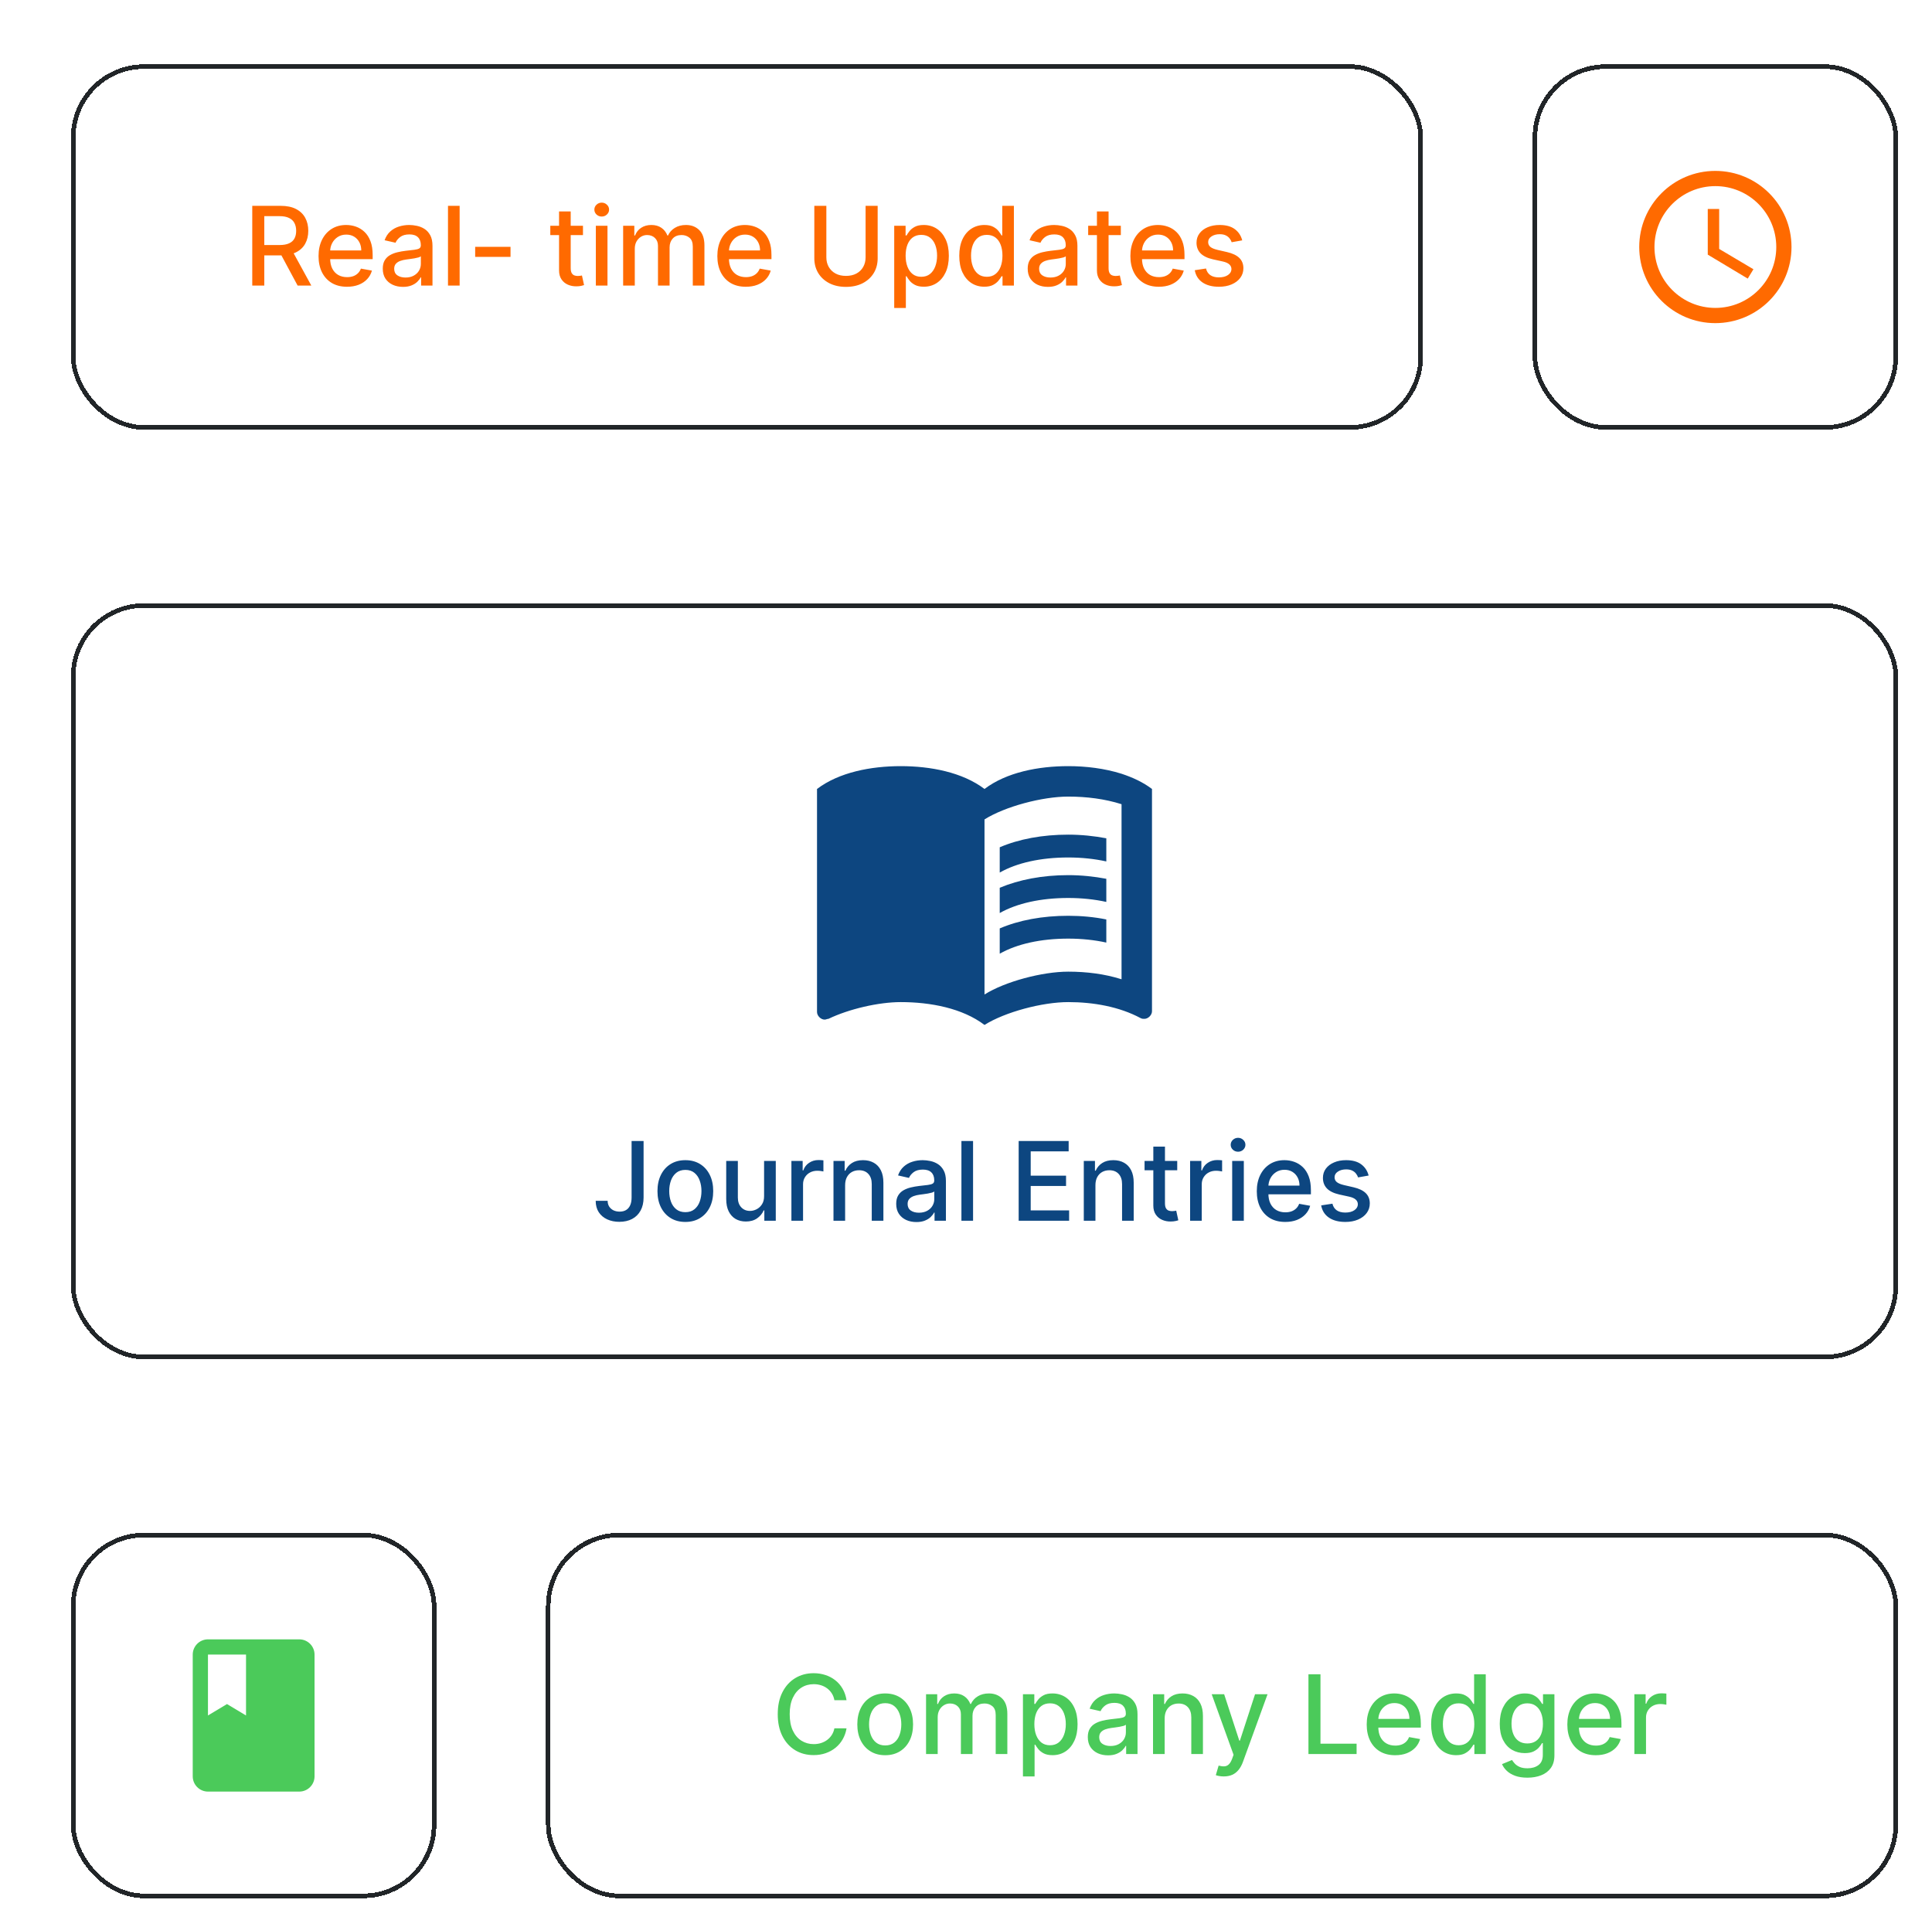 <svg width="401" height="400" viewBox="0 0 401 400" fill="none" xmlns="http://www.w3.org/2000/svg">
<g filter="url(#filter0_d_387_271)">
<rect x="10.928" y="9.563" width="280.638" height="75.848" rx="15.17" fill="white" shape-rendering="crispEdges"/>
<rect x="11.402" y="10.037" width="279.69" height="74.9" rx="14.696" stroke="#212528" stroke-width="0.948" shape-rendering="crispEdges"/>
<path d="M48.566 55.487V38.939H54.464C55.746 38.939 56.81 39.16 57.656 39.601C58.507 40.043 59.143 40.654 59.563 41.436C59.983 42.211 60.193 43.108 60.193 44.126C60.193 45.139 59.98 46.031 59.555 46.801C59.135 47.566 58.499 48.161 57.648 48.587C56.802 49.012 55.738 49.225 54.456 49.225H49.988V47.076H54.23C55.038 47.076 55.695 46.96 56.202 46.728C56.713 46.497 57.088 46.16 57.325 45.718C57.562 45.276 57.68 44.746 57.68 44.126C57.68 43.502 57.559 42.96 57.316 42.502C57.08 42.044 56.705 41.694 56.193 41.452C55.687 41.204 55.022 41.08 54.197 41.08H51.062V55.487H48.566ZM56.735 48.021L60.823 55.487H57.979L53.971 48.021H56.735ZM68.231 55.738C67.008 55.738 65.955 55.477 65.072 54.954C64.194 54.426 63.515 53.685 63.035 52.732C62.561 51.773 62.324 50.65 62.324 49.362C62.324 48.091 62.561 46.971 63.035 46.001C63.515 45.031 64.183 44.275 65.039 43.73C65.901 43.186 66.909 42.914 68.061 42.914C68.762 42.914 69.441 43.03 70.098 43.262C70.755 43.493 71.345 43.857 71.867 44.353C72.39 44.848 72.802 45.492 73.104 46.284C73.405 47.07 73.556 48.026 73.556 49.152V50.009H63.69V48.199H71.189C71.189 47.563 71.059 47 70.801 46.51C70.542 46.014 70.178 45.624 69.71 45.339C69.247 45.053 68.703 44.91 68.078 44.91C67.399 44.91 66.806 45.077 66.3 45.411C65.799 45.74 65.411 46.171 65.136 46.704C64.867 47.232 64.732 47.806 64.732 48.425V49.839C64.732 50.669 64.878 51.374 65.169 51.956C65.465 52.538 65.877 52.983 66.405 53.29C66.933 53.591 67.55 53.742 68.255 53.742C68.713 53.742 69.131 53.677 69.508 53.548C69.885 53.413 70.211 53.214 70.486 52.95C70.76 52.686 70.97 52.36 71.116 51.972L73.403 52.385C73.219 53.058 72.891 53.648 72.417 54.154C71.948 54.655 71.358 55.046 70.647 55.326C69.942 55.601 69.136 55.738 68.231 55.738ZM79.849 55.762C79.062 55.762 78.351 55.617 77.716 55.326C77.08 55.03 76.576 54.601 76.204 54.041C75.838 53.481 75.655 52.794 75.655 51.981C75.655 51.28 75.79 50.704 76.059 50.251C76.328 49.799 76.692 49.441 77.15 49.177C77.608 48.913 78.12 48.713 78.685 48.579C79.251 48.444 79.827 48.342 80.414 48.272C81.158 48.185 81.761 48.115 82.224 48.062C82.688 48.002 83.024 47.908 83.234 47.779C83.445 47.65 83.55 47.439 83.55 47.148V47.092C83.55 46.386 83.35 45.84 82.952 45.452C82.558 45.064 81.971 44.87 81.19 44.87C80.377 44.87 79.736 45.05 79.267 45.411C78.804 45.767 78.483 46.163 78.305 46.599L76.035 46.082C76.304 45.328 76.697 44.719 77.215 44.256C77.737 43.787 78.338 43.448 79.016 43.238C79.695 43.022 80.409 42.914 81.158 42.914C81.653 42.914 82.179 42.974 82.734 43.092C83.294 43.205 83.816 43.415 84.301 43.722C84.791 44.029 85.193 44.468 85.505 45.039C85.817 45.605 85.974 46.34 85.974 47.245V55.487H83.614V53.791H83.517C83.361 54.103 83.127 54.41 82.814 54.712C82.502 55.013 82.1 55.264 81.61 55.463C81.12 55.663 80.533 55.762 79.849 55.762ZM80.374 53.823C81.042 53.823 81.613 53.691 82.087 53.427C82.567 53.163 82.93 52.818 83.178 52.393C83.431 51.962 83.558 51.501 83.558 51.011V49.411C83.472 49.497 83.305 49.578 83.057 49.653C82.814 49.723 82.537 49.785 82.224 49.839C81.912 49.888 81.608 49.934 81.311 49.977C81.015 50.014 80.767 50.047 80.568 50.074C80.099 50.133 79.671 50.233 79.283 50.373C78.901 50.513 78.594 50.715 78.362 50.979C78.136 51.237 78.023 51.582 78.023 52.013C78.023 52.611 78.243 53.063 78.685 53.37C79.127 53.672 79.69 53.823 80.374 53.823ZM91.608 38.939V55.487H89.192V38.939H91.608ZM102.171 47.447V49.54H94.834V47.447H102.171ZM117.207 43.076V45.015H110.427V43.076H117.207ZM112.245 40.102H114.661V51.843C114.661 52.312 114.731 52.665 114.871 52.902C115.011 53.133 115.192 53.292 115.413 53.379C115.639 53.459 115.884 53.5 116.148 53.5C116.342 53.5 116.512 53.486 116.657 53.459C116.802 53.432 116.916 53.411 116.996 53.395L117.433 55.391C117.293 55.444 117.093 55.498 116.835 55.552C116.576 55.611 116.253 55.644 115.865 55.649C115.23 55.66 114.637 55.547 114.087 55.31C113.538 55.073 113.094 54.706 112.754 54.211C112.415 53.715 112.245 53.093 112.245 52.344V40.102ZM119.879 55.487V43.076H122.295V55.487H119.879ZM121.099 41.161C120.679 41.161 120.318 41.021 120.016 40.741C119.72 40.455 119.572 40.116 119.572 39.723C119.572 39.324 119.72 38.985 120.016 38.705C120.318 38.419 120.679 38.276 121.099 38.276C121.519 38.276 121.878 38.419 122.174 38.705C122.476 38.985 122.626 39.324 122.626 39.723C122.626 40.116 122.476 40.455 122.174 40.741C121.878 41.021 121.519 41.161 121.099 41.161ZM125.545 55.487V43.076H127.865V45.096H128.018C128.277 44.412 128.7 43.879 129.287 43.496C129.874 43.108 130.577 42.914 131.396 42.914C132.225 42.914 132.92 43.108 133.48 43.496C134.046 43.884 134.464 44.417 134.733 45.096H134.862C135.158 44.434 135.63 43.906 136.276 43.512C136.923 43.114 137.693 42.914 138.587 42.914C139.713 42.914 140.632 43.267 141.343 43.973C142.059 44.679 142.417 45.742 142.417 47.165V55.487H140.001V47.391C140.001 46.55 139.772 45.942 139.315 45.565C138.857 45.188 138.31 44.999 137.674 44.999C136.888 44.999 136.276 45.242 135.84 45.726C135.404 46.206 135.185 46.823 135.185 47.577V55.487H132.777V47.237C132.777 46.564 132.567 46.023 132.147 45.613C131.727 45.204 131.18 44.999 130.507 44.999C130.049 44.999 129.626 45.12 129.238 45.363C128.856 45.6 128.546 45.931 128.309 46.357C128.077 46.782 127.962 47.275 127.962 47.835V55.487H125.545ZM151.005 55.738C149.782 55.738 148.729 55.477 147.845 54.954C146.967 54.426 146.289 53.685 145.809 52.732C145.335 51.773 145.098 50.65 145.098 49.362C145.098 48.091 145.335 46.971 145.809 46.001C146.289 45.031 146.957 44.275 147.813 43.73C148.675 43.186 149.682 42.914 150.835 42.914C151.535 42.914 152.214 43.03 152.871 43.262C153.529 43.493 154.118 43.857 154.641 44.353C155.164 44.848 155.576 45.492 155.877 46.284C156.179 47.07 156.33 48.026 156.33 49.152V50.009H146.464V48.199H153.962C153.962 47.563 153.833 47 153.574 46.51C153.316 46.014 152.952 45.624 152.484 45.339C152.02 45.053 151.476 44.91 150.851 44.91C150.173 44.91 149.58 45.077 149.074 45.411C148.573 45.74 148.185 46.171 147.91 46.704C147.641 47.232 147.506 47.806 147.506 48.425V49.839C147.506 50.669 147.651 51.374 147.942 51.956C148.239 52.538 148.651 52.983 149.179 53.29C149.707 53.591 150.323 53.742 151.029 53.742C151.487 53.742 151.904 53.677 152.282 53.548C152.659 53.413 152.985 53.214 153.259 52.95C153.534 52.686 153.744 52.36 153.89 51.972L156.176 52.385C155.993 53.058 155.665 53.648 155.19 54.154C154.722 54.655 154.132 55.046 153.421 55.326C152.715 55.601 151.91 55.738 151.005 55.738ZM175.868 38.939H178.373V49.823C178.373 50.981 178.101 52.008 177.557 52.902C177.013 53.791 176.248 54.491 175.262 55.003C174.276 55.509 173.121 55.762 171.796 55.762C170.476 55.762 169.323 55.509 168.337 55.003C167.351 54.491 166.587 53.791 166.042 52.902C165.498 52.008 165.226 50.981 165.226 49.823V38.939H167.723V49.621C167.723 50.37 167.887 51.035 168.216 51.617C168.55 52.199 169.021 52.657 169.63 52.991C170.239 53.319 170.961 53.483 171.796 53.483C172.636 53.483 173.361 53.319 173.969 52.991C174.583 52.657 175.052 52.199 175.375 51.617C175.704 51.035 175.868 50.37 175.868 49.621V38.939ZM181.809 60.142V43.076H184.169V45.088H184.371C184.511 44.829 184.713 44.53 184.977 44.191C185.241 43.852 185.607 43.555 186.076 43.302C186.544 43.044 187.164 42.914 187.934 42.914C188.936 42.914 189.831 43.167 190.617 43.674C191.403 44.18 192.02 44.91 192.467 45.864C192.92 46.817 193.146 47.965 193.146 49.306C193.146 50.647 192.923 51.797 192.475 52.756C192.028 53.71 191.414 54.445 190.633 54.962C189.852 55.474 188.961 55.73 187.959 55.73C187.204 55.73 186.588 55.603 186.108 55.35C185.634 55.097 185.262 54.801 184.993 54.461C184.724 54.122 184.516 53.82 184.371 53.556H184.225V60.142H181.809ZM184.177 49.282C184.177 50.154 184.304 50.919 184.557 51.577C184.81 52.234 185.176 52.748 185.656 53.12C186.135 53.486 186.722 53.669 187.417 53.669C188.139 53.669 188.742 53.478 189.227 53.096C189.712 52.708 190.078 52.183 190.326 51.52C190.579 50.857 190.706 50.111 190.706 49.282C190.706 48.463 190.582 47.728 190.334 47.076C190.092 46.424 189.725 45.91 189.235 45.532C188.75 45.155 188.144 44.967 187.417 44.967C186.717 44.967 186.124 45.147 185.639 45.508C185.16 45.869 184.796 46.373 184.549 47.019C184.301 47.666 184.177 48.42 184.177 49.282ZM200.499 55.73C199.497 55.73 198.603 55.474 197.817 54.962C197.036 54.445 196.421 53.71 195.974 52.756C195.533 51.797 195.312 50.647 195.312 49.306C195.312 47.965 195.535 46.817 195.982 45.864C196.435 44.91 197.054 44.18 197.841 43.674C198.627 43.167 199.519 42.914 200.515 42.914C201.286 42.914 201.905 43.044 202.374 43.302C202.848 43.555 203.214 43.852 203.473 44.191C203.737 44.53 203.942 44.829 204.087 45.088H204.232V38.939H206.649V55.487H204.289V53.556H204.087C203.942 53.82 203.732 54.122 203.457 54.461C203.187 54.801 202.816 55.097 202.342 55.35C201.868 55.603 201.254 55.73 200.499 55.73ZM201.033 53.669C201.728 53.669 202.315 53.486 202.794 53.12C203.279 52.748 203.645 52.234 203.893 51.577C204.146 50.919 204.273 50.154 204.273 49.282C204.273 48.42 204.149 47.666 203.901 47.019C203.653 46.373 203.29 45.869 202.81 45.508C202.331 45.147 201.738 44.967 201.033 44.967C200.305 44.967 199.699 45.155 199.215 45.532C198.73 45.91 198.363 46.424 198.116 47.076C197.873 47.728 197.752 48.463 197.752 49.282C197.752 50.111 197.876 50.857 198.124 51.52C198.371 52.183 198.738 52.708 199.223 53.096C199.713 53.478 200.316 53.669 201.033 53.669ZM213.709 55.762C212.922 55.762 212.211 55.617 211.576 55.326C210.94 55.03 210.436 54.601 210.065 54.041C209.698 53.481 209.515 52.794 209.515 51.981C209.515 51.28 209.65 50.704 209.919 50.251C210.188 49.799 210.552 49.441 211.01 49.177C211.468 48.913 211.98 48.713 212.545 48.579C213.111 48.444 213.687 48.342 214.274 48.272C215.018 48.185 215.621 48.115 216.084 48.062C216.548 48.002 216.884 47.908 217.094 47.779C217.305 47.65 217.41 47.439 217.41 47.148V47.092C217.41 46.386 217.21 45.84 216.812 45.452C216.418 45.064 215.831 44.87 215.05 44.87C214.237 44.87 213.596 45.05 213.127 45.411C212.664 45.767 212.343 46.163 212.165 46.599L209.895 46.082C210.164 45.328 210.557 44.719 211.075 44.256C211.597 43.787 212.198 43.448 212.877 43.238C213.555 43.022 214.269 42.914 215.018 42.914C215.513 42.914 216.039 42.974 216.593 43.092C217.154 43.205 217.676 43.415 218.161 43.722C218.651 44.029 219.053 44.468 219.365 45.039C219.678 45.605 219.834 46.34 219.834 47.245V55.487H217.474V53.791H217.377C217.221 54.103 216.987 54.41 216.674 54.712C216.362 55.013 215.961 55.264 215.47 55.463C214.98 55.663 214.393 55.762 213.709 55.762ZM214.234 53.823C214.902 53.823 215.473 53.691 215.947 53.427C216.427 53.163 216.79 52.818 217.038 52.393C217.291 51.962 217.418 51.501 217.418 51.011V49.411C217.332 49.497 217.165 49.578 216.917 49.653C216.674 49.723 216.397 49.785 216.084 49.839C215.772 49.888 215.468 49.934 215.171 49.977C214.875 50.014 214.627 50.047 214.428 50.074C213.959 50.133 213.531 50.233 213.143 50.373C212.761 50.513 212.454 50.715 212.222 50.979C211.996 51.237 211.883 51.582 211.883 52.013C211.883 52.611 212.103 53.063 212.545 53.37C212.987 53.672 213.55 53.823 214.234 53.823ZM228.845 43.076V45.015H222.066V43.076H228.845ZM223.884 40.102H226.3V51.843C226.3 52.312 226.37 52.665 226.51 52.902C226.65 53.133 226.831 53.292 227.052 53.379C227.278 53.459 227.523 53.5 227.787 53.5C227.981 53.5 228.15 53.486 228.296 53.459C228.441 53.432 228.555 53.411 228.635 53.395L229.072 55.391C228.932 55.444 228.732 55.498 228.474 55.552C228.215 55.611 227.892 55.644 227.504 55.649C226.868 55.66 226.276 55.547 225.726 55.31C225.177 55.073 224.732 54.706 224.393 54.211C224.054 53.715 223.884 53.093 223.884 52.344V40.102ZM236.734 55.738C235.511 55.738 234.458 55.477 233.574 54.954C232.696 54.426 232.018 53.685 231.538 52.732C231.064 51.773 230.827 50.65 230.827 49.362C230.827 48.091 231.064 46.971 231.538 46.001C232.018 45.031 232.686 44.275 233.542 43.73C234.404 43.186 235.411 42.914 236.564 42.914C237.265 42.914 237.943 43.03 238.6 43.262C239.258 43.493 239.848 43.857 240.37 44.353C240.893 44.848 241.305 45.492 241.606 46.284C241.908 47.07 242.059 48.026 242.059 49.152V50.009H232.193V48.199H239.691C239.691 47.563 239.562 47 239.303 46.51C239.045 46.014 238.681 45.624 238.213 45.339C237.749 45.053 237.205 44.91 236.58 44.91C235.902 44.91 235.309 45.077 234.803 45.411C234.302 45.74 233.914 46.171 233.639 46.704C233.37 47.232 233.235 47.806 233.235 48.425V49.839C233.235 50.669 233.381 51.374 233.671 51.956C233.968 52.538 234.38 52.983 234.908 53.29C235.436 53.591 236.052 53.742 236.758 53.742C237.216 53.742 237.634 53.677 238.011 53.548C238.388 53.413 238.714 53.214 238.988 52.95C239.263 52.686 239.473 52.36 239.619 51.972L241.905 52.385C241.722 53.058 241.394 53.648 240.92 54.154C240.451 54.655 239.861 55.046 239.15 55.326C238.444 55.601 237.639 55.738 236.734 55.738ZM254.04 46.106L251.85 46.494C251.759 46.214 251.613 45.947 251.414 45.694C251.22 45.441 250.956 45.233 250.622 45.072C250.288 44.91 249.871 44.829 249.37 44.829C248.686 44.829 248.114 44.983 247.657 45.29C247.199 45.592 246.97 45.982 246.97 46.462C246.97 46.876 247.123 47.21 247.43 47.464C247.737 47.717 248.233 47.924 248.917 48.086L250.889 48.538C252.031 48.802 252.882 49.209 253.442 49.758C254.002 50.308 254.283 51.022 254.283 51.9C254.283 52.643 254.067 53.306 253.636 53.888C253.211 54.464 252.615 54.916 251.85 55.245C251.091 55.574 250.21 55.738 249.208 55.738C247.818 55.738 246.684 55.442 245.806 54.849C244.928 54.251 244.389 53.403 244.19 52.304L246.525 51.948C246.671 52.557 246.97 53.017 247.422 53.33C247.875 53.637 248.465 53.791 249.192 53.791C249.984 53.791 250.617 53.626 251.091 53.298C251.565 52.964 251.802 52.557 251.802 52.078C251.802 51.69 251.656 51.364 251.366 51.1C251.08 50.836 250.641 50.636 250.048 50.502L247.948 50.041C246.789 49.777 245.933 49.357 245.378 48.781C244.828 48.204 244.554 47.474 244.554 46.591C244.554 45.858 244.758 45.217 245.168 44.668C245.577 44.118 246.143 43.69 246.865 43.383C247.587 43.071 248.413 42.914 249.345 42.914C250.687 42.914 251.743 43.205 252.513 43.787C253.283 44.363 253.792 45.136 254.04 46.106Z" fill="#FF6A00"/>
</g>
<g filter="url(#filter1_d_387_271)">
<rect x="314.321" y="9.563" width="75.848" height="75.848" rx="15.17" fill="white" shape-rendering="crispEdges"/>
<rect x="314.795" y="10.037" width="74.9" height="74.9" rx="14.696" stroke="#212528" stroke-width="0.948" shape-rendering="crispEdges"/>
<path d="M352.229 31.686C343.507 31.686 336.443 38.765 336.443 47.487C336.443 56.21 343.507 63.289 352.229 63.289C360.967 63.289 368.047 56.21 368.047 47.487C368.047 38.765 360.967 31.686 352.229 31.686ZM352.245 60.129C345.261 60.129 339.604 54.472 339.604 47.487C339.604 40.503 345.261 34.846 352.245 34.846C359.229 34.846 364.886 40.503 364.886 47.487C364.886 54.472 359.229 60.129 352.245 60.129ZM353.035 39.587H350.665V49.068L358.961 54.045L360.146 52.102L353.035 47.883V39.587Z" fill="#FF6A00"/>
</g>
<g filter="url(#filter2_d_387_271)">
<rect x="10.928" y="121.439" width="379.24" height="156.942" rx="15.17" fill="white" shape-rendering="crispEdges"/>
<rect x="11.402" y="121.913" width="378.292" height="155.994" rx="14.696" stroke="#212528" stroke-width="0.948" shape-rendering="crispEdges"/>
<path d="M228.992 156.835C225.484 155.729 221.628 155.255 217.93 155.255C211.768 155.255 205.131 156.519 200.549 159.996C195.966 156.519 189.329 155.255 183.167 155.255C177.004 155.255 170.367 156.519 165.785 159.996V206.295C165.785 207.085 166.575 207.875 167.365 207.875C167.681 207.875 167.839 207.717 168.155 207.717C172.422 205.662 178.584 204.24 183.167 204.24C189.329 204.24 195.966 205.504 200.549 208.981C204.815 206.295 212.558 204.24 217.93 204.24C223.145 204.24 228.518 205.188 232.942 207.559C233.258 207.717 233.416 207.717 233.732 207.717C234.522 207.717 235.312 206.927 235.312 206.137V159.996C233.416 158.573 231.362 157.625 228.992 156.835ZM228.992 199.5C225.515 198.394 221.723 197.92 217.93 197.92C212.558 197.92 204.815 199.974 200.549 202.66V166.316C204.815 163.63 212.558 161.576 217.93 161.576C221.723 161.576 225.515 162.05 228.992 163.156V199.5Z" fill="#0D4680"/>
<path d="M217.93 174.217C220.712 174.217 223.398 174.502 225.831 175.039V170.235C223.335 169.761 220.648 169.477 217.93 169.477C212.558 169.477 207.691 170.393 203.709 172.1V177.346C207.28 175.323 212.242 174.217 217.93 174.217Z" fill="#0D4680"/>
<path d="M203.709 180.506V185.752C207.28 183.73 212.242 182.624 217.93 182.624C220.712 182.624 223.398 182.908 225.831 183.445V178.642C223.335 178.168 220.648 177.883 217.93 177.883C212.558 177.883 207.691 178.831 203.709 180.506Z" fill="#0D4680"/>
<path d="M217.93 186.321C212.558 186.321 207.691 187.238 203.709 188.944V194.19C207.28 192.168 212.242 191.062 217.93 191.062C220.712 191.062 223.398 191.346 225.831 191.883V187.08C223.335 186.574 220.648 186.321 217.93 186.321Z" fill="#0D4680"/>
<path d="M127.299 233.078H129.788V244.811C129.788 245.872 129.577 246.78 129.157 247.534C128.742 248.288 128.158 248.864 127.404 249.263C126.65 249.656 125.766 249.853 124.753 249.853C123.821 249.853 122.984 249.683 122.24 249.344C121.502 249.005 120.918 248.512 120.487 247.865C120.061 247.213 119.849 246.422 119.849 245.49H122.329C122.329 245.947 122.434 246.343 122.644 246.677C122.86 247.011 123.153 247.273 123.525 247.461C123.902 247.644 124.333 247.736 124.818 247.736C125.346 247.736 125.793 247.625 126.159 247.405C126.531 247.178 126.814 246.847 127.008 246.411C127.202 245.974 127.299 245.441 127.299 244.811V233.078ZM138.456 249.877C137.292 249.877 136.277 249.611 135.409 249.077C134.542 248.544 133.869 247.798 133.389 246.839C132.91 245.88 132.67 244.76 132.67 243.478C132.67 242.19 132.91 241.064 133.389 240.1C133.869 239.136 134.542 238.387 135.409 237.854C136.277 237.32 137.292 237.054 138.456 237.054C139.619 237.054 140.635 237.32 141.502 237.854C142.369 238.387 143.043 239.136 143.522 240.1C144.002 241.064 144.241 242.19 144.241 243.478C144.241 244.76 144.002 245.88 143.522 246.839C143.043 247.798 142.369 248.544 141.502 249.077C140.635 249.611 139.619 249.877 138.456 249.877ZM138.464 247.849C139.218 247.849 139.843 247.65 140.338 247.251C140.834 246.852 141.2 246.322 141.437 245.659C141.68 244.997 141.801 244.267 141.801 243.469C141.801 242.678 141.68 241.95 141.437 241.288C141.2 240.62 140.834 240.084 140.338 239.68C139.843 239.276 139.218 239.074 138.464 239.074C137.704 239.074 137.074 239.276 136.573 239.68C136.077 240.084 135.708 240.62 135.466 241.288C135.229 241.95 135.11 242.678 135.11 243.469C135.11 244.267 135.229 244.997 135.466 245.659C135.708 246.322 136.077 246.852 136.573 247.251C137.074 247.65 137.704 247.849 138.464 247.849ZM154.8 244.48V237.215H157.225V249.627H154.849V247.477H154.72C154.434 248.14 153.976 248.692 153.346 249.134C152.721 249.57 151.943 249.788 151.011 249.788C150.213 249.788 149.508 249.613 148.894 249.263C148.285 248.908 147.805 248.382 147.455 247.687C147.111 246.993 146.938 246.133 146.938 245.11V237.215H149.354V244.819C149.354 245.665 149.589 246.338 150.057 246.839C150.526 247.34 151.135 247.59 151.883 247.59C152.336 247.59 152.786 247.477 153.233 247.251C153.685 247.025 154.06 246.683 154.356 246.225C154.658 245.767 154.806 245.185 154.8 244.48ZM160.471 249.627V237.215H162.806V239.187H162.935C163.162 238.519 163.56 237.994 164.131 237.611C164.708 237.223 165.359 237.029 166.087 237.029C166.238 237.029 166.415 237.035 166.62 237.046C166.83 237.056 166.994 237.07 167.113 237.086V239.397C167.016 239.37 166.844 239.34 166.596 239.308C166.348 239.27 166.1 239.251 165.852 239.251C165.281 239.251 164.772 239.373 164.325 239.615C163.883 239.852 163.533 240.183 163.275 240.609C163.016 241.029 162.887 241.509 162.887 242.047V249.627H160.471ZM171.62 242.257V249.627H169.204V237.215H171.523V239.235H171.676C171.962 238.578 172.409 238.05 173.018 237.652C173.632 237.253 174.405 237.054 175.337 237.054C176.183 237.054 176.923 237.231 177.559 237.587C178.195 237.937 178.687 238.46 179.038 239.155C179.388 239.849 179.563 240.709 179.563 241.732V249.627H177.147V242.023C177.147 241.123 176.912 240.42 176.444 239.914C175.975 239.402 175.331 239.146 174.513 239.146C173.952 239.146 173.454 239.268 173.018 239.51C172.587 239.752 172.245 240.108 171.991 240.577C171.744 241.04 171.62 241.6 171.62 242.257ZM186.415 249.901C185.629 249.901 184.917 249.756 184.282 249.465C183.646 249.169 183.142 248.741 182.771 248.18C182.404 247.62 182.221 246.933 182.221 246.12C182.221 245.42 182.356 244.843 182.625 244.391C182.895 243.938 183.258 243.58 183.716 243.316C184.174 243.052 184.686 242.853 185.251 242.718C185.817 242.583 186.393 242.481 186.981 242.411C187.724 242.325 188.327 242.255 188.791 242.201C189.254 242.142 189.591 242.047 189.801 241.918C190.011 241.789 190.116 241.579 190.116 241.288V241.231C190.116 240.526 189.917 239.979 189.518 239.591C189.125 239.203 188.537 239.009 187.756 239.009C186.943 239.009 186.302 239.19 185.833 239.55C185.37 239.906 185.049 240.302 184.872 240.738L182.601 240.221C182.87 239.467 183.264 238.858 183.781 238.395C184.303 237.926 184.904 237.587 185.583 237.377C186.261 237.161 186.975 237.054 187.724 237.054C188.22 237.054 188.745 237.113 189.3 237.231C189.86 237.345 190.382 237.555 190.867 237.862C191.358 238.169 191.759 238.608 192.071 239.179C192.384 239.744 192.54 240.48 192.54 241.385V249.627H190.18V247.93H190.084C189.927 248.242 189.693 248.549 189.381 248.851C189.068 249.153 188.667 249.403 188.177 249.602C187.686 249.802 187.099 249.901 186.415 249.901ZM186.94 247.962C187.608 247.962 188.179 247.83 188.653 247.566C189.133 247.302 189.496 246.958 189.744 246.532C189.997 246.101 190.124 245.64 190.124 245.15V243.55C190.038 243.636 189.871 243.717 189.623 243.793C189.381 243.863 189.103 243.925 188.791 243.979C188.478 244.027 188.174 244.073 187.878 244.116C187.581 244.154 187.333 244.186 187.134 244.213C186.665 244.272 186.237 244.372 185.849 244.512C185.467 244.652 185.16 244.854 184.928 245.118C184.702 245.376 184.589 245.721 184.589 246.152C184.589 246.75 184.81 247.203 185.251 247.51C185.693 247.811 186.256 247.962 186.94 247.962ZM198.174 233.078V249.627H195.758V233.078H198.174ZM207.64 249.627V233.078H218.015V235.227H210.137V240.27H217.474V242.411H210.137V247.477H218.112V249.627H207.64ZM223.573 242.257V249.627H221.157V237.215H223.476V239.235H223.629C223.915 238.578 224.362 238.05 224.971 237.652C225.585 237.253 226.358 237.054 227.29 237.054C228.135 237.054 228.876 237.231 229.512 237.587C230.148 237.937 230.64 238.46 230.991 239.155C231.341 239.849 231.516 240.709 231.516 241.732V249.627H229.1V242.023C229.1 241.123 228.865 240.42 228.397 239.914C227.928 239.402 227.284 239.146 226.466 239.146C225.905 239.146 225.407 239.268 224.971 239.51C224.54 239.752 224.198 240.108 223.944 240.577C223.697 241.04 223.573 241.6 223.573 242.257ZM240.55 237.215V239.155H233.77V237.215H240.55ZM235.588 234.242H238.004V245.982C238.004 246.451 238.074 246.804 238.214 247.041C238.355 247.273 238.535 247.432 238.756 247.518C238.982 247.599 239.227 247.639 239.491 247.639C239.685 247.639 239.855 247.625 240 247.599C240.146 247.572 240.259 247.55 240.34 247.534L240.776 249.53C240.636 249.584 240.437 249.638 240.178 249.691C239.919 249.751 239.596 249.783 239.208 249.788C238.573 249.799 237.98 249.686 237.431 249.449C236.881 249.212 236.437 248.846 236.097 248.35C235.758 247.854 235.588 247.232 235.588 246.483V234.242ZM243.222 249.627V237.215H245.558V239.187H245.687C245.913 238.519 246.312 237.994 246.883 237.611C247.459 237.223 248.111 237.029 248.838 237.029C248.989 237.029 249.167 237.035 249.371 237.046C249.582 237.056 249.746 237.07 249.864 237.086V239.397C249.767 239.37 249.595 239.34 249.347 239.308C249.099 239.27 248.852 239.251 248.604 239.251C248.033 239.251 247.524 239.373 247.077 239.615C246.635 239.852 246.285 240.183 246.026 240.609C245.768 241.029 245.638 241.509 245.638 242.047V249.627H243.222ZM251.955 249.627V237.215H254.371V249.627H251.955ZM253.175 235.3C252.755 235.3 252.394 235.16 252.093 234.88C251.796 234.594 251.648 234.255 251.648 233.862C251.648 233.463 251.796 233.124 252.093 232.844C252.394 232.558 252.755 232.415 253.175 232.415C253.596 232.415 253.954 232.558 254.25 232.844C254.552 233.124 254.703 233.463 254.703 233.862C254.703 234.255 254.552 234.594 254.25 234.88C253.954 235.16 253.596 235.3 253.175 235.3ZM262.971 249.877C261.748 249.877 260.695 249.616 259.811 249.093C258.933 248.566 258.255 247.825 257.775 246.871C257.301 245.912 257.064 244.789 257.064 243.502C257.064 242.23 257.301 241.11 257.775 240.14C258.255 239.171 258.923 238.414 259.779 237.87C260.641 237.326 261.648 237.054 262.801 237.054C263.501 237.054 264.18 237.169 264.837 237.401C265.495 237.633 266.084 237.996 266.607 238.492C267.13 238.988 267.542 239.631 267.843 240.423C268.145 241.21 268.296 242.166 268.296 243.292V244.148H258.43V242.338H265.928C265.928 241.703 265.799 241.14 265.54 240.649C265.282 240.154 264.918 239.763 264.45 239.478C263.986 239.192 263.442 239.049 262.817 239.049C262.139 239.049 261.546 239.216 261.04 239.55C260.539 239.879 260.151 240.31 259.876 240.843C259.607 241.371 259.472 241.945 259.472 242.564V243.979C259.472 244.808 259.617 245.514 259.908 246.096C260.205 246.677 260.617 247.122 261.145 247.429C261.673 247.731 262.289 247.881 262.995 247.881C263.453 247.881 263.87 247.817 264.248 247.687C264.625 247.553 264.95 247.353 265.225 247.089C265.5 246.826 265.71 246.5 265.856 246.112L268.142 246.524C267.959 247.197 267.63 247.787 267.156 248.293C266.688 248.794 266.098 249.185 265.387 249.465C264.681 249.74 263.876 249.877 262.971 249.877ZM280.277 240.245L278.087 240.633C277.996 240.353 277.85 240.086 277.651 239.833C277.457 239.58 277.193 239.373 276.859 239.211C276.525 239.049 276.108 238.969 275.607 238.969C274.922 238.969 274.351 239.122 273.893 239.429C273.436 239.731 273.207 240.121 273.207 240.601C273.207 241.016 273.36 241.35 273.667 241.603C273.974 241.856 274.47 242.063 275.154 242.225L277.126 242.678C278.268 242.942 279.119 243.348 279.679 243.898C280.239 244.447 280.519 245.161 280.519 246.039C280.519 246.782 280.304 247.445 279.873 248.027C279.447 248.603 278.852 249.056 278.087 249.384C277.328 249.713 276.447 249.877 275.445 249.877C274.055 249.877 272.921 249.581 272.043 248.988C271.165 248.39 270.626 247.542 270.427 246.443L272.762 246.088C272.908 246.696 273.207 247.157 273.659 247.469C274.112 247.776 274.702 247.93 275.429 247.93C276.221 247.93 276.854 247.766 277.328 247.437C277.802 247.103 278.039 246.696 278.039 246.217C278.039 245.829 277.893 245.503 277.602 245.239C277.317 244.975 276.878 244.776 276.285 244.641L274.184 244.181C273.026 243.917 272.17 243.496 271.615 242.92C271.065 242.344 270.791 241.614 270.791 240.73C270.791 239.998 270.995 239.357 271.405 238.807C271.814 238.258 272.38 237.829 273.102 237.522C273.823 237.21 274.65 237.054 275.582 237.054C276.924 237.054 277.979 237.345 278.75 237.926C279.52 238.503 280.029 239.276 280.277 240.245Z" fill="#0D4680"/>
</g>
<g filter="url(#filter3_d_387_271)">
<rect x="10.928" y="314.409" width="75.848" height="75.848" rx="15.17" fill="white" shape-rendering="crispEdges"/>
<rect x="11.402" y="314.883" width="74.9" height="74.9" rx="14.696" stroke="#212528" stroke-width="0.948" shape-rendering="crispEdges"/>
<path d="M58.334 336.531H39.371C37.633 336.531 36.211 337.953 36.211 339.692V364.974C36.211 366.712 37.633 368.135 39.371 368.135H58.334C60.072 368.135 61.494 366.712 61.494 364.974V339.692C61.494 337.953 60.072 336.531 58.334 336.531ZM39.371 339.692H47.272V352.333L43.322 349.963L39.371 352.333V339.692Z" fill="#4BCA5A"/>
</g>
<g filter="url(#filter4_d_387_271)">
<rect x="109.531" y="314.409" width="280.638" height="75.848" rx="15.17" fill="white" shape-rendering="crispEdges"/>
<rect x="110.005" y="314.883" width="279.69" height="74.9" rx="14.696" stroke="#212528" stroke-width="0.948" shape-rendering="crispEdges"/>
<path d="M171.913 349.166H169.392C169.295 348.627 169.114 348.153 168.85 347.744C168.586 347.334 168.263 346.987 167.881 346.701C167.498 346.416 167.07 346.2 166.596 346.055C166.127 345.909 165.629 345.837 165.101 345.837C164.147 345.837 163.294 346.076 162.539 346.556C161.791 347.035 161.198 347.738 160.762 348.665C160.331 349.591 160.115 350.723 160.115 352.059C160.115 353.405 160.331 354.542 160.762 355.469C161.198 356.395 161.793 357.095 162.548 357.569C163.302 358.043 164.15 358.28 165.093 358.28C165.615 358.28 166.111 358.21 166.58 358.07C167.054 357.925 167.482 357.712 167.864 357.432C168.247 357.152 168.57 356.81 168.834 356.406C169.103 355.996 169.289 355.528 169.392 355L171.913 355.008C171.778 355.821 171.517 356.57 171.129 357.254C170.746 357.933 170.254 358.52 169.65 359.016C169.052 359.506 168.368 359.886 167.598 360.155C166.827 360.424 165.987 360.559 165.077 360.559C163.644 360.559 162.367 360.22 161.247 359.541C160.126 358.857 159.243 357.879 158.596 356.608C157.955 355.337 157.635 353.82 157.635 352.059C157.635 350.292 157.958 348.775 158.604 347.509C159.251 346.238 160.134 345.263 161.255 344.584C162.375 343.9 163.649 343.558 165.077 343.558C165.955 343.558 166.774 343.685 167.533 343.938C168.298 344.186 168.985 344.552 169.594 345.037C170.202 345.516 170.706 346.103 171.105 346.798C171.503 347.488 171.773 348.277 171.913 349.166ZM179.935 360.583C178.771 360.583 177.756 360.317 176.888 359.783C176.021 359.25 175.348 358.504 174.868 357.545C174.389 356.586 174.149 355.466 174.149 354.184C174.149 352.896 174.389 351.77 174.868 350.806C175.348 349.842 176.021 349.093 176.888 348.56C177.756 348.026 178.771 347.76 179.935 347.76C181.098 347.76 182.114 348.026 182.981 348.56C183.848 349.093 184.522 349.842 185.001 350.806C185.48 351.77 185.72 352.896 185.72 354.184C185.72 355.466 185.48 356.586 185.001 357.545C184.522 358.504 183.848 359.25 182.981 359.783C182.114 360.317 181.098 360.583 179.935 360.583ZM179.943 358.555C180.697 358.555 181.322 358.356 181.817 357.957C182.313 357.559 182.679 357.028 182.916 356.365C183.159 355.703 183.28 354.973 183.28 354.176C183.28 353.384 183.159 352.657 182.916 351.994C182.679 351.326 182.313 350.79 181.817 350.386C181.322 349.982 180.697 349.78 179.943 349.78C179.183 349.78 178.553 349.982 178.052 350.386C177.556 350.79 177.187 351.326 176.945 351.994C176.708 352.657 176.589 353.384 176.589 354.176C176.589 354.973 176.708 355.703 176.945 356.365C177.187 357.028 177.556 357.559 178.052 357.957C178.553 358.356 179.183 358.555 179.943 358.555ZM188.417 360.333V347.921H190.736V349.942H190.89C191.148 349.257 191.571 348.724 192.158 348.342C192.745 347.954 193.448 347.76 194.267 347.76C195.097 347.76 195.792 347.954 196.352 348.342C196.918 348.729 197.335 349.263 197.604 349.942H197.734C198.03 349.279 198.501 348.751 199.148 348.358C199.794 347.959 200.564 347.76 201.459 347.76C202.585 347.76 203.503 348.113 204.214 348.818C204.931 349.524 205.289 350.588 205.289 352.01V360.333H202.873V352.236C202.873 351.396 202.644 350.787 202.186 350.41C201.728 350.033 201.181 349.845 200.546 349.845C199.759 349.845 199.148 350.087 198.711 350.572C198.275 351.051 198.057 351.668 198.057 352.422V360.333H195.649V352.083C195.649 351.409 195.439 350.868 195.019 350.459C194.598 350.049 194.052 349.845 193.378 349.845C192.92 349.845 192.498 349.966 192.11 350.208C191.727 350.445 191.417 350.776 191.18 351.202C190.949 351.628 190.833 352.121 190.833 352.681V360.333H188.417ZM208.527 364.987V347.921H210.887V349.933H211.089C211.229 349.675 211.431 349.376 211.695 349.037C211.959 348.697 212.325 348.401 212.794 348.148C213.262 347.889 213.882 347.76 214.652 347.76C215.654 347.76 216.548 348.013 217.335 348.519C218.121 349.026 218.738 349.756 219.185 350.709C219.638 351.663 219.864 352.81 219.864 354.151C219.864 355.493 219.64 356.643 219.193 357.602C218.746 358.555 218.132 359.291 217.351 359.808C216.57 360.319 215.678 360.575 214.676 360.575C213.922 360.575 213.305 360.449 212.826 360.196C212.352 359.942 211.98 359.646 211.711 359.307C211.441 358.967 211.234 358.666 211.089 358.402H210.943V364.987H208.527ZM210.895 354.127C210.895 355 211.021 355.765 211.274 356.422C211.528 357.079 211.894 357.594 212.373 357.965C212.853 358.332 213.44 358.515 214.135 358.515C214.857 358.515 215.46 358.324 215.945 357.941C216.43 357.553 216.796 357.028 217.044 356.365C217.297 355.703 217.424 354.957 217.424 354.127C217.424 353.308 217.3 352.573 217.052 351.921C216.809 351.269 216.443 350.755 215.953 350.378C215.468 350.001 214.862 349.812 214.135 349.812C213.435 349.812 212.842 349.993 212.357 350.354C211.878 350.715 211.514 351.218 211.266 351.865C211.019 352.511 210.895 353.265 210.895 354.127ZM226.183 360.608C225.396 360.608 224.685 360.462 224.05 360.171C223.414 359.875 222.91 359.447 222.538 358.887C222.172 358.326 221.989 357.639 221.989 356.826C221.989 356.126 222.124 355.549 222.393 355.097C222.662 354.644 223.026 354.286 223.484 354.022C223.942 353.758 224.454 353.559 225.019 353.424C225.585 353.289 226.161 353.187 226.748 353.117C227.492 353.031 228.095 352.961 228.558 352.907C229.022 352.848 229.358 352.753 229.568 352.624C229.779 352.495 229.884 352.285 229.884 351.994V351.937C229.884 351.232 229.684 350.685 229.286 350.297C228.892 349.909 228.305 349.715 227.524 349.715C226.711 349.715 226.07 349.896 225.601 350.257C225.138 350.612 224.817 351.008 224.639 351.444L222.369 350.927C222.638 350.173 223.031 349.564 223.549 349.101C224.071 348.632 224.672 348.293 225.35 348.083C226.029 347.868 226.743 347.76 227.492 347.76C227.987 347.76 228.513 347.819 229.067 347.938C229.628 348.051 230.15 348.261 230.635 348.568C231.125 348.875 231.527 349.314 231.839 349.885C232.151 350.451 232.308 351.186 232.308 352.091V360.333H229.948V358.636H229.851C229.695 358.948 229.461 359.256 229.148 359.557C228.836 359.859 228.434 360.109 227.944 360.309C227.454 360.508 226.867 360.608 226.183 360.608ZM226.708 358.668C227.376 358.668 227.947 358.536 228.421 358.272C228.9 358.008 229.264 357.664 229.512 357.238C229.765 356.807 229.892 356.347 229.892 355.856V354.256C229.805 354.343 229.638 354.423 229.391 354.499C229.148 354.569 228.871 354.631 228.558 354.685C228.246 354.733 227.942 354.779 227.645 354.822C227.349 354.86 227.101 354.892 226.902 354.919C226.433 354.978 226.005 355.078 225.617 355.218C225.235 355.358 224.928 355.56 224.696 355.824C224.47 356.083 224.357 356.427 224.357 356.858C224.357 357.456 224.577 357.909 225.019 358.216C225.461 358.518 226.024 358.668 226.708 358.668ZM237.942 352.964V360.333H235.526V347.921H237.845V349.942H237.998C238.284 349.284 238.731 348.756 239.34 348.358C239.954 347.959 240.727 347.76 241.659 347.76C242.505 347.76 243.245 347.938 243.881 348.293C244.517 348.643 245.009 349.166 245.36 349.861C245.71 350.556 245.885 351.415 245.885 352.438V360.333H243.469V352.729C243.469 351.83 243.234 351.127 242.766 350.62C242.297 350.109 241.653 349.853 240.835 349.853C240.274 349.853 239.776 349.974 239.34 350.216C238.909 350.459 238.567 350.814 238.313 351.283C238.066 351.746 237.942 352.306 237.942 352.964ZM250.208 364.987C249.847 364.987 249.518 364.958 249.222 364.898C248.926 364.844 248.705 364.785 248.559 364.721L249.141 362.741C249.583 362.859 249.976 362.911 250.321 362.894C250.666 362.878 250.97 362.749 251.234 362.507C251.503 362.264 251.74 361.868 251.945 361.319L252.244 360.495L247.703 347.921H250.289L253.432 357.553H253.561L256.704 347.921H259.298L254.183 361.989C253.946 362.636 253.645 363.183 253.278 363.63C252.912 364.082 252.476 364.422 251.969 364.648C251.463 364.874 250.876 364.987 250.208 364.987ZM267.785 360.333V343.784H270.282V358.184H277.78V360.333H267.785ZM285.784 360.583C284.561 360.583 283.508 360.322 282.624 359.8C281.746 359.272 281.068 358.531 280.588 357.577C280.114 356.619 279.877 355.495 279.877 354.208C279.877 352.937 280.114 351.816 280.588 350.847C281.068 349.877 281.736 349.12 282.592 348.576C283.454 348.032 284.461 347.76 285.614 347.76C286.314 347.76 286.993 347.876 287.65 348.107C288.308 348.339 288.897 348.703 289.42 349.198C289.943 349.694 290.355 350.337 290.656 351.129C290.958 351.916 291.109 352.872 291.109 353.998V354.854H281.243V353.044H288.741C288.741 352.409 288.612 351.846 288.353 351.356C288.095 350.86 287.731 350.469 287.263 350.184C286.799 349.898 286.255 349.756 285.63 349.756C284.952 349.756 284.359 349.923 283.853 350.257C283.352 350.585 282.964 351.016 282.689 351.55C282.42 352.077 282.285 352.651 282.285 353.271V354.685C282.285 355.514 282.43 356.22 282.721 356.802C283.018 357.384 283.43 357.828 283.958 358.135C284.486 358.437 285.102 358.588 285.808 358.588C286.266 358.588 286.683 358.523 287.061 358.394C287.438 358.259 287.764 358.06 288.038 357.796C288.313 357.532 288.523 357.206 288.669 356.818L290.955 357.23C290.772 357.903 290.444 358.493 289.969 359C289.501 359.501 288.911 359.891 288.2 360.171C287.494 360.446 286.689 360.583 285.784 360.583ZM298.436 360.575C297.434 360.575 296.54 360.319 295.753 359.808C294.972 359.291 294.358 358.555 293.911 357.602C293.469 356.643 293.248 355.493 293.248 354.151C293.248 352.81 293.472 351.663 293.919 350.709C294.371 349.756 294.991 349.026 295.777 348.519C296.564 348.013 297.455 347.76 298.452 347.76C299.222 347.76 299.842 347.889 300.31 348.148C300.784 348.401 301.151 348.697 301.409 349.037C301.673 349.376 301.878 349.675 302.023 349.933H302.169V343.784H304.585V360.333H302.225V358.402H302.023C301.878 358.666 301.668 358.967 301.393 359.307C301.124 359.646 300.752 359.942 300.278 360.196C299.804 360.449 299.19 360.575 298.436 360.575ZM298.969 358.515C299.664 358.515 300.251 358.332 300.731 357.965C301.215 357.594 301.582 357.079 301.83 356.422C302.083 355.765 302.209 355 302.209 354.127C302.209 353.265 302.085 352.511 301.838 351.865C301.59 351.218 301.226 350.715 300.747 350.354C300.267 349.993 299.675 349.812 298.969 349.812C298.242 349.812 297.636 350.001 297.151 350.378C296.666 350.755 296.3 351.269 296.052 351.921C295.81 352.573 295.688 353.308 295.688 354.127C295.688 354.957 295.812 355.703 296.06 356.365C296.308 357.028 296.674 357.553 297.159 357.941C297.649 358.324 298.253 358.515 298.969 358.515ZM313.237 365.246C312.251 365.246 311.403 365.117 310.692 364.858C309.986 364.599 309.41 364.257 308.962 363.832C308.515 363.406 308.181 362.94 307.961 362.434L310.037 361.577C310.183 361.814 310.377 362.065 310.619 362.329C310.867 362.598 311.201 362.827 311.621 363.016C312.047 363.204 312.593 363.298 313.261 363.298C314.177 363.298 314.934 363.075 315.532 362.628C316.13 362.186 316.429 361.48 316.429 360.511V358.07H316.275C316.13 358.334 315.92 358.628 315.645 358.951C315.376 359.274 315.004 359.555 314.53 359.792C314.056 360.029 313.439 360.147 312.679 360.147C311.699 360.147 310.816 359.918 310.029 359.46C309.248 358.997 308.628 358.316 308.171 357.416C307.718 356.511 307.492 355.398 307.492 354.079C307.492 352.759 307.715 351.628 308.163 350.685C308.615 349.742 309.235 349.02 310.021 348.519C310.808 348.013 311.699 347.76 312.696 347.76C313.466 347.76 314.088 347.889 314.562 348.148C315.036 348.401 315.405 348.697 315.669 349.037C315.939 349.376 316.146 349.675 316.291 349.933H316.469V347.921H318.837V360.608C318.837 361.674 318.589 362.55 318.093 363.234C317.598 363.918 316.927 364.424 316.081 364.753C315.241 365.082 314.293 365.246 313.237 365.246ZM313.213 358.143C313.908 358.143 314.495 357.982 314.974 357.658C315.459 357.33 315.825 356.861 316.073 356.252C316.326 355.638 316.453 354.903 316.453 354.046C316.453 353.211 316.329 352.476 316.081 351.84C315.834 351.205 315.47 350.709 314.99 350.354C314.511 349.993 313.918 349.812 313.213 349.812C312.486 349.812 311.88 350.001 311.395 350.378C310.91 350.75 310.544 351.256 310.296 351.897C310.053 352.538 309.932 353.254 309.932 354.046C309.932 354.86 310.056 355.574 310.304 356.188C310.552 356.802 310.918 357.281 311.403 357.626C311.893 357.971 312.496 358.143 313.213 358.143ZM327.426 360.583C326.203 360.583 325.15 360.322 324.267 359.8C323.389 359.272 322.71 358.531 322.231 357.577C321.756 356.619 321.519 355.495 321.519 354.208C321.519 352.937 321.756 351.816 322.231 350.847C322.71 349.877 323.378 349.12 324.234 348.576C325.096 348.032 326.104 347.76 327.257 347.76C327.957 347.76 328.636 347.876 329.293 348.107C329.95 348.339 330.54 348.703 331.062 349.198C331.585 349.694 331.997 350.337 332.299 351.129C332.6 351.916 332.751 352.872 332.751 353.998V354.854H322.885V353.044H330.384C330.384 352.409 330.254 351.846 329.996 351.356C329.737 350.86 329.374 350.469 328.905 350.184C328.442 349.898 327.898 349.756 327.273 349.756C326.594 349.756 326.001 349.923 325.495 350.257C324.994 350.585 324.606 351.016 324.331 351.55C324.062 352.077 323.927 352.651 323.927 353.271V354.685C323.927 355.514 324.073 356.22 324.364 356.802C324.66 357.384 325.072 357.828 325.6 358.135C326.128 358.437 326.745 358.588 327.45 358.588C327.908 358.588 328.326 358.523 328.703 358.394C329.08 358.259 329.406 358.06 329.681 357.796C329.955 357.532 330.165 357.206 330.311 356.818L332.598 357.23C332.415 357.903 332.086 358.493 331.612 359C331.143 359.501 330.553 359.891 329.842 360.171C329.137 360.446 328.331 360.583 327.426 360.583ZM335.432 360.333V347.921H337.767V349.893H337.896C338.123 349.225 338.521 348.7 339.092 348.317C339.669 347.929 340.321 347.736 341.048 347.736C341.199 347.736 341.376 347.741 341.581 347.752C341.791 347.762 341.955 347.776 342.074 347.792V350.103C341.977 350.076 341.805 350.047 341.557 350.014C341.309 349.977 341.061 349.958 340.813 349.958C340.242 349.958 339.733 350.079 339.286 350.321C338.845 350.558 338.494 350.89 338.236 351.315C337.977 351.735 337.848 352.215 337.848 352.753V360.333H335.432Z" fill="#4BCA5A"/>
</g>
<defs>
<filter id="filter0_d_387_271" x="10.928" y="9.563" width="284.43" height="79.641" filterUnits="userSpaceOnUse" color-interpolation-filters="sRGB">
<feFlood flood-opacity="0" result="BackgroundImageFix"/>
<feColorMatrix in="SourceAlpha" type="matrix" values="0 0 0 0 0 0 0 0 0 0 0 0 0 0 0 0 0 0 127 0" result="hardAlpha"/>
<feOffset dx="3.792" dy="3.792"/>
<feComposite in2="hardAlpha" operator="out"/>
<feColorMatrix type="matrix" values="0 0 0 0 0.933 0 0 0 0 0.734 0 0 0 0 0.667 0 0 0 1 0"/>
<feBlend mode="normal" in2="BackgroundImageFix" result="effect1_dropShadow_387_271"/>
<feBlend mode="normal" in="SourceGraphic" in2="effect1_dropShadow_387_271" result="shape"/>
</filter>
<filter id="filter1_d_387_271" x="314.321" y="9.563" width="79.641" height="79.641" filterUnits="userSpaceOnUse" color-interpolation-filters="sRGB">
<feFlood flood-opacity="0" result="BackgroundImageFix"/>
<feColorMatrix in="SourceAlpha" type="matrix" values="0 0 0 0 0 0 0 0 0 0 0 0 0 0 0 0 0 0 127 0" result="hardAlpha"/>
<feOffset dx="3.792" dy="3.792"/>
<feComposite in2="hardAlpha" operator="out"/>
<feColorMatrix type="matrix" values="0 0 0 0 0.933 0 0 0 0 0.734 0 0 0 0 0.667 0 0 0 1 0"/>
<feBlend mode="normal" in2="BackgroundImageFix" result="effect1_dropShadow_387_271"/>
<feBlend mode="normal" in="SourceGraphic" in2="effect1_dropShadow_387_271" result="shape"/>
</filter>
<filter id="filter2_d_387_271" x="10.928" y="121.439" width="383.033" height="160.734" filterUnits="userSpaceOnUse" color-interpolation-filters="sRGB">
<feFlood flood-opacity="0" result="BackgroundImageFix"/>
<feColorMatrix in="SourceAlpha" type="matrix" values="0 0 0 0 0 0 0 0 0 0 0 0 0 0 0 0 0 0 127 0" result="hardAlpha"/>
<feOffset dx="3.792" dy="3.792"/>
<feComposite in2="hardAlpha" operator="out"/>
<feColorMatrix type="matrix" values="0 0 0 0 0.6 0 0 0 0 0.827 0 0 0 0 1 0 0 0 1 0"/>
<feBlend mode="normal" in2="BackgroundImageFix" result="effect1_dropShadow_387_271"/>
<feBlend mode="normal" in="SourceGraphic" in2="effect1_dropShadow_387_271" result="shape"/>
</filter>
<filter id="filter3_d_387_271" x="10.928" y="314.409" width="79.641" height="79.641" filterUnits="userSpaceOnUse" color-interpolation-filters="sRGB">
<feFlood flood-opacity="0" result="BackgroundImageFix"/>
<feColorMatrix in="SourceAlpha" type="matrix" values="0 0 0 0 0 0 0 0 0 0 0 0 0 0 0 0 0 0 127 0" result="hardAlpha"/>
<feOffset dx="3.792" dy="3.792"/>
<feComposite in2="hardAlpha" operator="out"/>
<feColorMatrix type="matrix" values="0 0 0 0 0.69 0 0 0 0 0.91 0 0 0 0 0.713 0 0 0 1 0"/>
<feBlend mode="normal" in2="BackgroundImageFix" result="effect1_dropShadow_387_271"/>
<feBlend mode="normal" in="SourceGraphic" in2="effect1_dropShadow_387_271" result="shape"/>
</filter>
<filter id="filter4_d_387_271" x="109.531" y="314.409" width="284.43" height="79.641" filterUnits="userSpaceOnUse" color-interpolation-filters="sRGB">
<feFlood flood-opacity="0" result="BackgroundImageFix"/>
<feColorMatrix in="SourceAlpha" type="matrix" values="0 0 0 0 0 0 0 0 0 0 0 0 0 0 0 0 0 0 127 0" result="hardAlpha"/>
<feOffset dx="3.792" dy="3.792"/>
<feComposite in2="hardAlpha" operator="out"/>
<feColorMatrix type="matrix" values="0 0 0 0 0.69 0 0 0 0 0.91 0 0 0 0 0.713 0 0 0 1 0"/>
<feBlend mode="normal" in2="BackgroundImageFix" result="effect1_dropShadow_387_271"/>
<feBlend mode="normal" in="SourceGraphic" in2="effect1_dropShadow_387_271" result="shape"/>
</filter>
</defs>
</svg>
